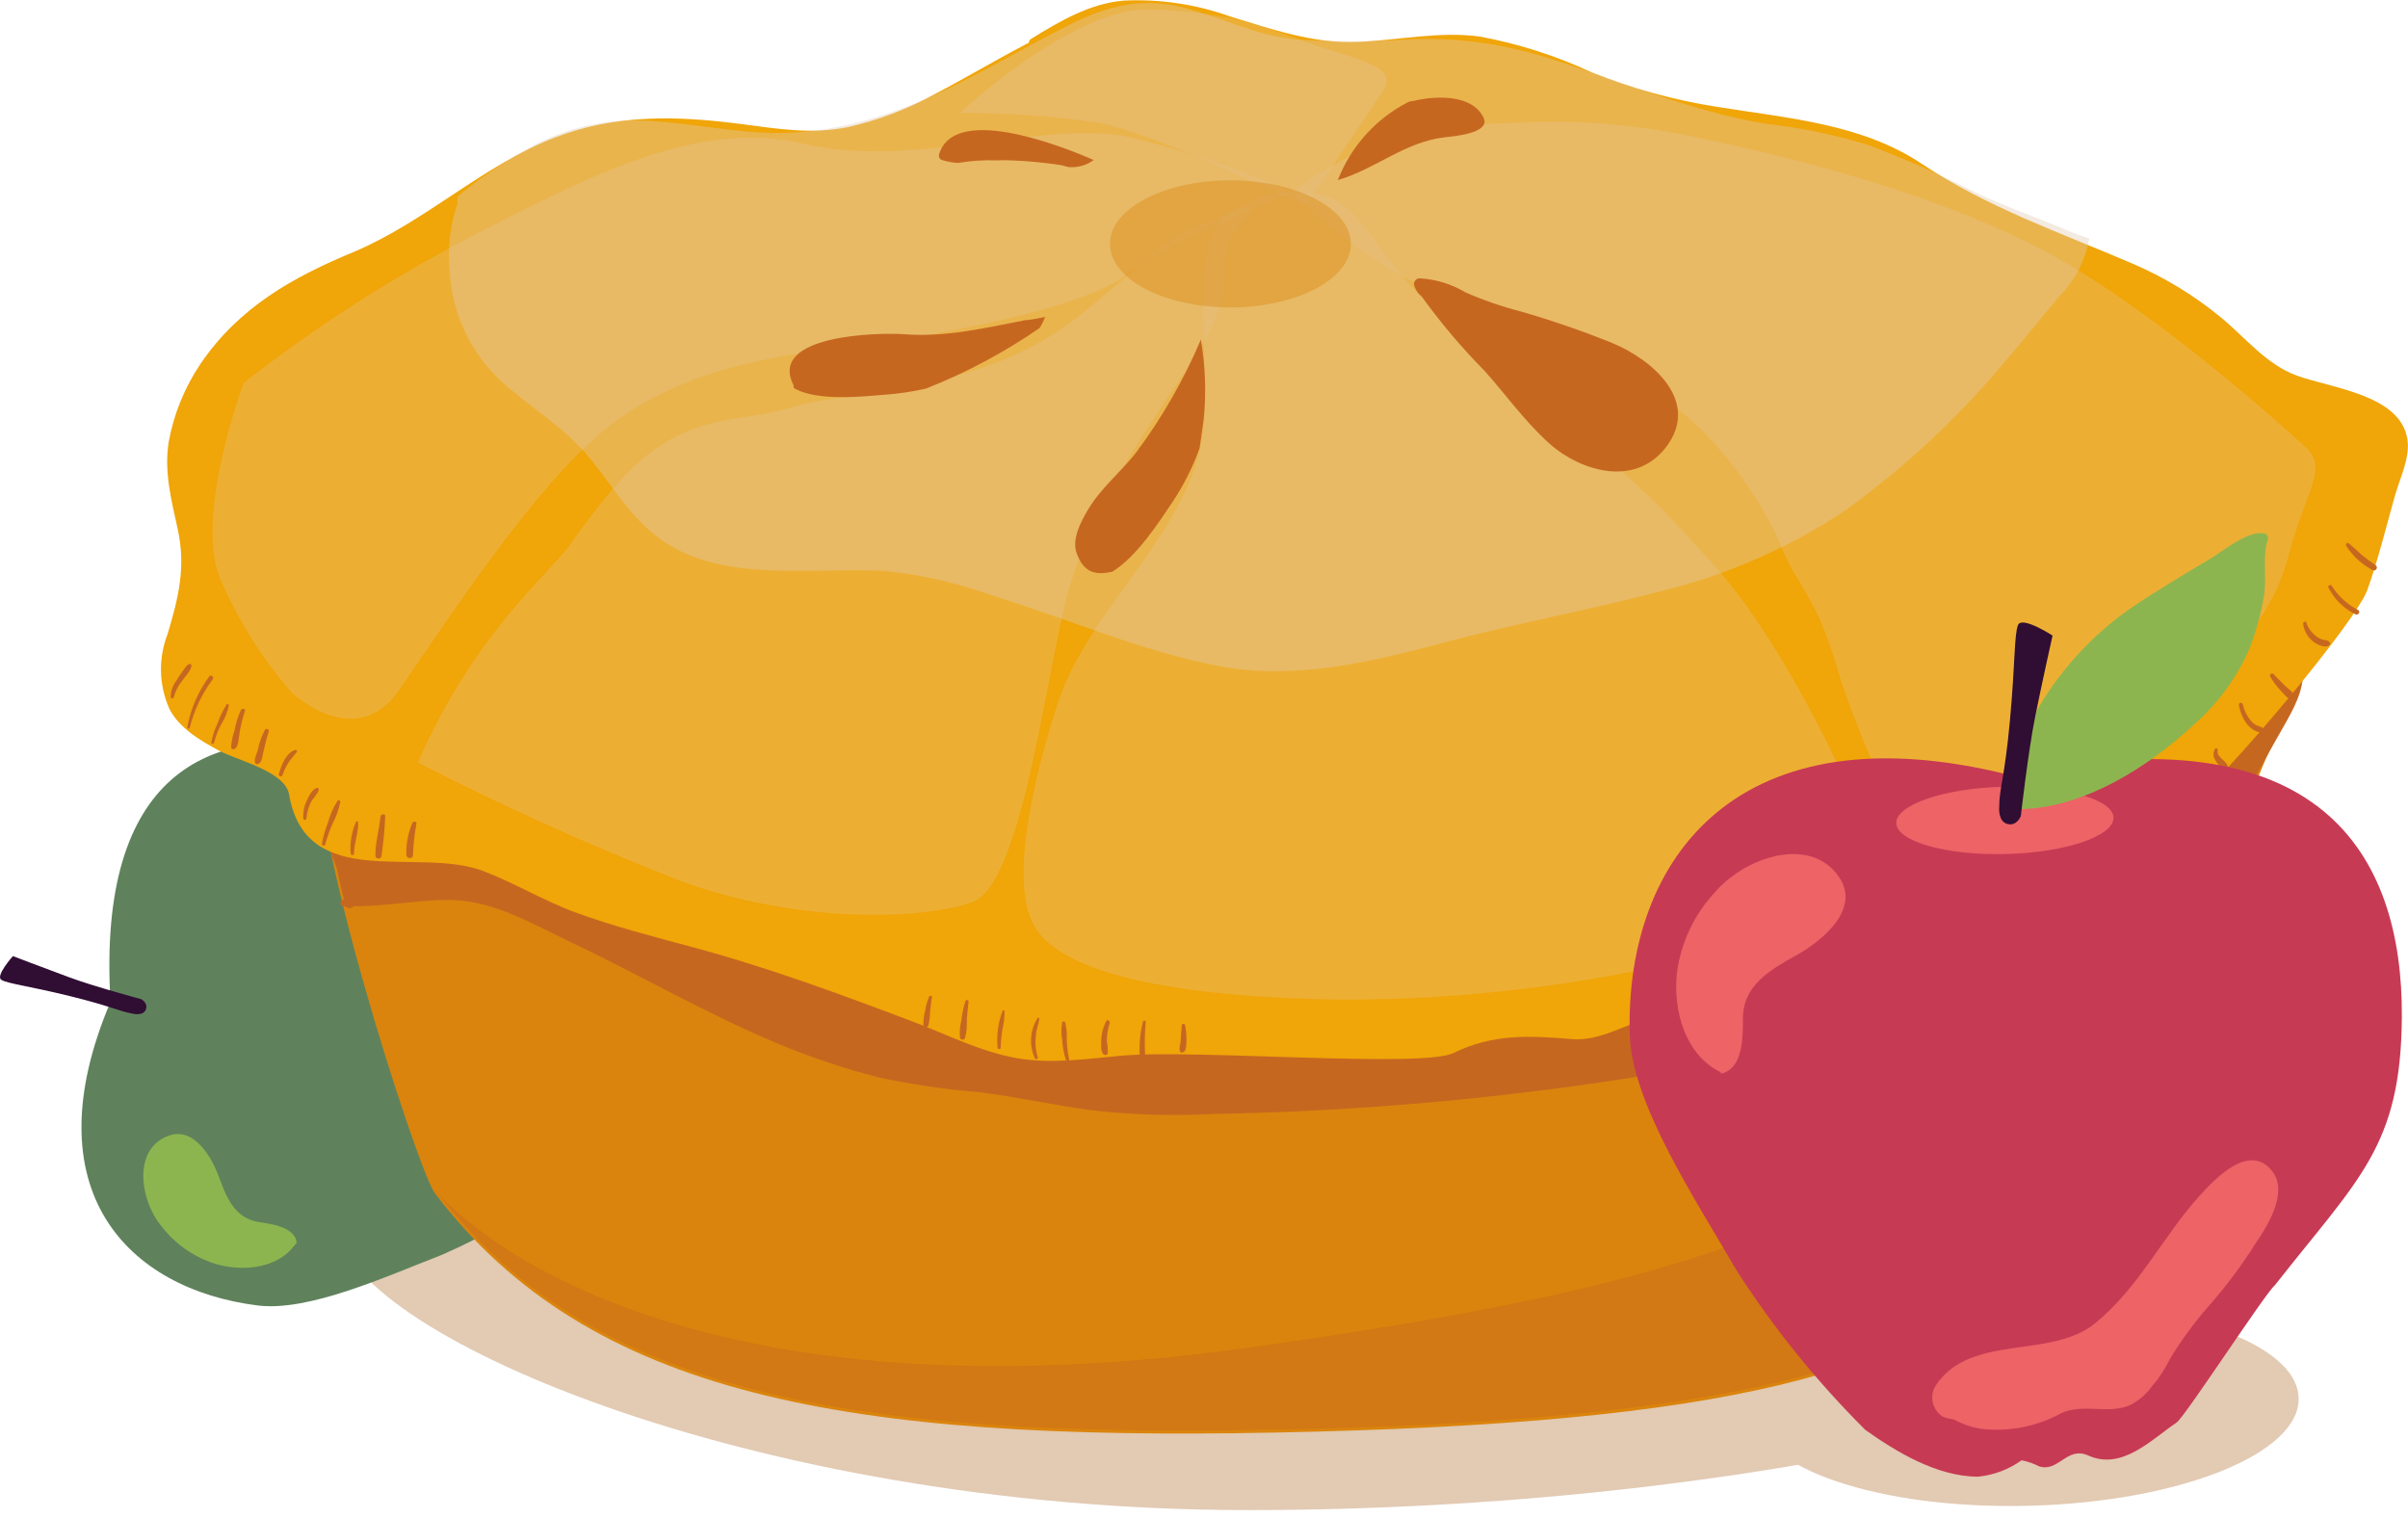 <svg width="257" height="162" viewBox="0 0 257 162" fill="none" xmlns="http://www.w3.org/2000/svg">
<g clip-path="url(#clip0_1337_3235)">
<path fill-rule="evenodd" clip-rule="evenodd" d="M237.056 137.852C237.056 148.974 186.672 161.169 133.23 161.169C79.787 161.169 36.092 141.84 36.092 130.717C36.092 119.595 86.872 117.723 140.301 117.723C193.729 117.723 237.056 126.729 237.056 137.852Z" fill="#E2CAB3"/>
<path fill-rule="evenodd" clip-rule="evenodd" d="M245.328 149.206C245.478 155.147 232.605 160.301 216.566 160.708C200.526 161.115 187.395 156.639 187.244 150.684C187.094 144.73 199.967 139.589 216.006 139.182C232.046 138.775 245.178 143.251 245.328 149.206Z" fill="#E2CAB3"/>
<path fill-rule="evenodd" clip-rule="evenodd" d="M11.793 106.926C3.248 127.055 13.65 137.594 27.505 139.33C32.965 140.009 41.156 136.251 47.217 133.905C52.148 131.728 56.83 129.032 61.181 125.861C63.242 123.759 65.672 120.897 66.164 117.723C66.23 116.496 65.966 115.274 65.399 114.182C65.553 113.725 65.779 113.295 66.068 112.907C66.805 111.551 64.812 110.507 65.809 108.987C67.392 106.559 65.304 103.942 64.28 101.785C63.939 101.093 55.134 93.321 54.724 92.575C47.38 84.857 45.401 81.222 35.3 79.635C22.618 77.627 10.319 82.225 11.793 106.926Z" fill="#5F825C"/>
<g style="mix-blend-mode:multiply" opacity="0.4">
<path fill-rule="evenodd" clip-rule="evenodd" d="M16.38 99.493C17.827 99.669 18.537 103.562 17.936 108.228C17.336 112.894 15.698 116.475 14.237 116.299C12.776 116.122 12.094 112.229 12.681 107.563C13.268 102.897 14.851 99.303 16.38 99.493Z" fill="#5F825C"/>
</g>
<path fill-rule="evenodd" clip-rule="evenodd" d="M17.745 121.318C14.646 122.674 14.933 126.648 16.189 129.225C16.22 129.266 16.243 129.312 16.257 129.361C16.552 129.955 16.919 130.51 17.349 131.016C18.87 132.94 20.97 134.333 23.342 134.99C26.318 135.736 29.73 135.234 31.45 132.888C31.492 132.816 31.561 132.762 31.641 132.739V132.44C31.259 130.921 28.911 130.623 27.655 130.433C24.925 130.012 24.12 127.625 23.287 125.414C22.454 123.203 20.475 120.07 17.745 121.318Z" fill="#8DB54F"/>
<g style="mix-blend-mode:multiply" opacity="0.4">
<path fill-rule="evenodd" clip-rule="evenodd" d="M45.783 91.422C43.258 92.778 45.606 95.844 46.821 97.295C49.551 100.659 53.291 103.073 55.571 106.899C57.85 110.724 54.875 116.651 58.519 119.879C58.695 120.035 58.9 120.155 59.123 120.231C59.346 120.308 59.581 120.339 59.816 120.324C60.051 120.309 60.281 120.247 60.492 120.143C60.703 120.039 60.891 119.894 61.045 119.717C61.205 119.46 61.324 119.181 61.4 118.889C61.843 118.326 62.189 117.694 62.423 117.017C63.038 114.895 62.956 112.634 62.191 110.561C61.618 108.703 62.901 106.899 62.342 105.04C62.085 104.348 61.675 103.722 61.14 103.209C60.58 102.564 59.938 101.994 59.229 101.514C57.908 100.422 56.688 99.214 55.584 97.906C54.263 96.349 52.81 94.906 51.244 93.592C49.592 92.032 47.449 90.513 45.783 91.422Z" fill="#5F825C"/>
</g>
<path fill-rule="evenodd" clip-rule="evenodd" d="M14.114 108.174C12.749 107.943 11.889 107.401 7.48 106.316C3.071 105.231 0.832 104.986 0.15 104.579C-0.533 104.173 1.378 102.043 1.378 102.043C1.378 102.043 4.682 103.304 7.398 104.308C10.115 105.312 15.084 106.641 15.084 106.641C15.084 106.641 15.862 107.075 15.548 107.781C15.234 108.486 14.114 108.174 14.114 108.174Z" fill="#300D33"/>
<path fill-rule="evenodd" clip-rule="evenodd" d="M245.711 68.96C242.012 69.815 238.886 72.039 235.036 72.229C230.941 72.433 226.846 70.737 222.846 69.964C214.151 68.282 205.25 67.346 196.459 66.383C178.714 64.43 160.736 63.589 142.922 61.554C125.108 59.52 107.43 57.2 89.603 57.281C81.014 57.303 72.443 58.047 63.98 59.506C57.005 60.713 49.907 62.124 44.064 66.288C39.568 69.575 36.179 74.138 34.345 79.377C31.97 85.753 44.515 124.79 46.412 127.354C62.902 149.057 90.585 153.804 136.137 152.895C184.816 151.919 203.626 146.534 217.413 134.434C224.825 127.937 231.064 111.226 232.183 107.957C234.081 102.192 236.183 96.509 238.148 90.771C239.391 87.136 240.687 83.542 242.244 80.028C243.89 76.728 245.26 73.298 246.339 69.774C246.37 69.678 246.377 69.576 246.36 69.477C246.342 69.377 246.301 69.284 246.239 69.204C246.178 69.124 246.097 69.06 246.005 69.017C245.913 68.975 245.812 68.955 245.711 68.96V68.96Z" fill="#DA840D"/>
<path fill-rule="evenodd" clip-rule="evenodd" d="M238.339 71.632C232.128 75.973 223.187 76.149 215.911 77.574C197.947 81.1 180.037 83.528 161.704 83.094C143.767 82.687 125.817 80.585 107.948 79.12C89.684 77.628 71.378 76.556 53.059 77.384C49.012 77.531 44.998 78.159 41.101 79.255C39.108 79.825 36.132 80.612 35.136 82.647C34.89 83.175 34.755 83.747 34.74 84.329V84.424C33.839 87.435 34.89 89.958 35.928 92.63C36.173 93.756 36.446 94.882 36.706 96.007C36.242 96.007 36.173 96.713 36.706 96.726H36.856C36.912 96.79 36.982 96.841 37.059 96.875C37.137 96.91 37.221 96.928 37.306 96.928C37.392 96.928 37.476 96.91 37.553 96.875C37.631 96.841 37.7 96.79 37.757 96.726C40.978 96.726 44.173 96.129 47.408 96.048C52.267 95.912 56.39 98.381 60.635 100.416C68.252 104.024 75.446 108.242 83.159 111.443C86.6 112.874 90.14 114.057 93.752 114.984C97.353 115.753 101.001 116.288 104.672 116.584C108.576 117.086 112.439 117.941 116.33 118.47C120.687 118.983 125.08 119.123 129.462 118.89C146.862 118.585 164.209 116.884 181.334 113.803C196.896 110.901 212.457 106.533 226.012 98.191C231.372 94.953 235.911 90.535 239.281 85.278C240.837 82.85 242.161 80.232 243.608 77.736C244.673 75.878 245.956 73.667 245.765 71.51C245.451 66.817 240.25 70.317 238.339 71.632Z" fill="#C66720"/>
<path opacity="0.4" fill-rule="evenodd" clip-rule="evenodd" d="M133.666 143.78C66.096 153.275 45.865 126.242 46.48 127.042C62.97 148.745 90.667 153.492 136.205 152.583C184.883 151.62 204.663 145.91 218.464 133.81C225.453 127.666 233.193 105 234.735 100.592C200.923 128.236 191.272 135.642 133.666 143.78Z" fill="#C66720"/>
<path fill-rule="evenodd" clip-rule="evenodd" d="M256.931 46.85C256.153 42.089 248.741 41.425 245.082 40.068C241.847 38.874 239.622 35.999 236.988 33.842C234.145 31.507 230.983 29.584 227.596 28.132C219.883 24.822 212.157 22.177 205.127 17.497C198.657 13.17 190.712 12.614 183.286 11.407C178.695 10.695 174.202 9.461 169.895 7.731C166.068 5.944 162.026 4.654 157.869 3.892C153.582 3.323 149.173 4.299 144.887 4.476C140.136 4.666 135.768 3.119 131.305 1.763C127.661 0.452 123.79 -0.125 119.92 0.067C116.316 0.366 113.095 2.265 110.064 4.137C109.988 4.179 109.924 4.239 109.879 4.313C109.833 4.387 109.808 4.471 109.805 4.557C106.379 6.334 103.089 8.314 99.649 10.105C96.778 11.678 93.7 12.842 90.503 13.564C86.585 14.378 82.9 13.726 79.009 13.225C72.184 12.343 65.727 12.18 59.257 14.662C51.558 17.619 45.429 23.642 37.798 26.87C31.232 29.583 25.512 32.798 21.417 38.807C19.713 41.329 18.551 44.173 18.005 47.162C17.499 50.377 18.277 53.293 18.96 56.44C19.861 60.509 19.056 63.765 17.882 67.685C16.881 70.269 16.955 73.143 18.086 75.674C19.151 77.736 21.417 79.065 23.396 80.123C25.376 81.181 30.427 82.32 30.85 84.789C32.652 95.261 44.5 90.35 51.476 92.928C54.902 94.216 58.069 96.169 61.55 97.431C65.549 98.882 69.74 99.968 73.835 101.066C82.026 103.264 89.916 106.193 97.874 109.205C101.382 110.561 104.699 112.243 108.453 112.921C112.207 113.599 116.084 112.989 119.797 112.664C127.51 111.972 151.903 114.02 155.138 112.379C159.329 110.331 163.22 110.52 167.752 110.9C171.287 111.199 174.345 108.594 177.894 108.309C181.974 107.91 185.997 107.069 189.893 105.8C193.367 104.466 196.907 103.307 200.499 102.328C204.595 101.419 208.171 98.475 212.307 97.919C220.347 96.821 226.245 92.344 232.469 87.149C238.121 82.443 251.485 66.22 252.645 63.005C253.805 59.79 254.665 56.223 255.607 52.9C256.126 51.041 257.259 48.831 256.931 46.85Z" fill="#F0A508"/>
<g opacity="0.5">
<path opacity="0.5" fill-rule="evenodd" clip-rule="evenodd" d="M130.813 22.937C129.68 24.415 128.315 24.822 128.438 34.019C128.561 43.215 129.448 46.688 125.885 53.66C122.322 60.632 115.415 67.4 112.972 74.82C110.528 82.239 107.443 94.42 110.569 99.154C113.695 103.888 125.08 106.221 140.6 106.641C156.121 107.062 173.143 104.539 182.713 101.582C192.282 98.625 197.81 97.404 199.981 94.8C202.151 92.195 191.326 69.95 183.75 61.269C176.174 52.588 172.543 49.712 163.998 42.523C155.452 35.334 151.712 32.472 147.494 26.667C143.276 20.861 142.184 20.549 137.747 20.617C135.242 20.61 132.804 21.426 130.813 22.937V22.937Z" fill="#E2CAB3"/>
<path opacity="0.5" fill-rule="evenodd" clip-rule="evenodd" d="M44.596 81.385C50.616 67.59 58.56 61.31 60.785 58.19C66.914 49.604 70.546 45.847 78.668 44.626C86.79 43.405 82.34 43.446 91.567 42.157C100.795 40.869 108.535 38.875 114.773 34.019C121.012 29.163 124.233 25.378 127.55 24.198C130.868 23.018 135.987 20.387 132.355 24.104C128.724 27.82 133.57 29.231 126.745 39.309C119.92 49.387 116.671 54.596 114.241 62.368C111.811 70.14 109.3 94.393 103.744 96.305C98.188 98.218 84.933 98.557 72.62 94.013C63.066 90.286 53.712 86.071 44.596 81.385V81.385Z" fill="#E2CAB3"/>
<path opacity="0.5" fill-rule="evenodd" clip-rule="evenodd" d="M210.997 87.584C210.997 87.584 222.409 84.044 228.961 78.388C235.514 72.731 242.066 67.455 244.141 59.682C246.216 51.91 248.564 49.971 246.025 47.665C243.485 45.359 229.903 33.11 218.723 27.074C207.543 21.038 193.333 17.227 180.693 14.582C168.052 11.937 161.35 13.483 154.757 13.225C148.163 12.967 137.721 20.523 137.871 20.604C141.521 24.093 145.582 27.13 149.965 29.651C155.89 32.744 169.704 37.98 176.447 41.859C183.191 45.739 188.542 54.311 190.098 58.326C191.654 62.341 193.838 63.589 196.063 71.28C198.288 78.971 204.458 91.355 204.458 91.355L210.997 87.584Z" fill="#E2CAB3"/>
<path opacity="0.5" fill-rule="evenodd" clip-rule="evenodd" d="M26.004 40.856C26.004 40.856 20.735 54.922 23.465 61.69C25.358 66.13 27.938 70.249 31.109 73.898C31.109 73.898 37.935 80.382 42.59 73.668C47.244 66.953 57.332 51.273 65.345 45.223C73.358 39.174 83.337 37.872 90.735 36.99C98.134 36.108 115.511 33.138 120.316 29.245C125.121 25.352 137.871 20.604 137.871 20.604C132.355 18.088 126.609 16.103 120.712 14.677C111.784 12.642 97.506 18.081 85.916 15.369C74.327 12.656 63.025 18.773 50.193 25.284C41.672 29.736 33.576 34.948 26.004 40.856V40.856Z" fill="#E2CAB3"/>
<path opacity="0.5" fill-rule="evenodd" clip-rule="evenodd" d="M102.448 12.059C102.448 12.059 114.447 0.814 122.596 1.017C132.902 1.289 136.247 3.54 141.175 5.087C146.785 6.823 149.024 7.515 147.577 9.753C146.13 11.991 139.304 21.96 139.304 21.96C139.304 21.96 122.924 13.971 116.917 13.049C112.126 12.354 107.289 12.023 102.448 12.059V12.059Z" fill="#E2CAB3"/>
</g>
<path opacity="0.4" fill-rule="evenodd" clip-rule="evenodd" d="M220.457 24.51C217.222 23.153 213.973 22.027 210.792 20.522C207.067 18.621 203.239 16.928 199.326 15.449C195.795 14.372 192.171 13.623 188.501 13.211C180.201 11.854 172.584 8.45 164.626 6.008C160.063 4.613 155.295 3.999 150.525 4.19C146.375 4.462 142.212 4.462 138.062 4.19C133.967 3.756 130.363 1.871 126.377 0.827C121.531 -0.448 117.504 0.827 113.204 3.119C106.857 6.388 100.523 10.376 93.643 12.465C89.968 13.655 86.123 14.242 82.258 14.201C78.163 14.065 74.259 13.251 70.232 12.98C65.796 12.509 61.317 13.319 57.332 15.313C54.308 16.906 51.458 18.806 48.828 20.983C48.814 21.222 48.814 21.462 48.828 21.702C48.034 24.006 47.75 26.454 47.995 28.877C48.115 31.35 48.767 33.769 49.907 35.971C51.046 38.172 52.647 40.106 54.602 41.641C57.441 44.029 60.417 45.86 62.792 48.722C65.168 51.584 66.888 54.568 69.618 56.86C74.068 60.631 79.978 60.929 85.575 60.929C88.524 60.929 91.459 60.78 94.394 60.929C98.422 61.351 102.383 62.262 106.188 63.642C114.05 66.084 121.763 69.461 129.885 71.048C138.007 72.635 146.061 70.723 153.951 68.62C161.841 66.518 169.622 65.107 177.348 63.073C184.334 61.366 190.964 58.456 196.937 54.473C203.312 49.871 209.077 44.489 214.096 38.454C216.02 36.229 217.85 33.923 219.747 31.672C221.435 29.975 222.563 27.808 222.982 25.459C222.125 25.185 221.282 24.868 220.457 24.51V24.51Z" fill="#E2CAB3"/>
<path fill-rule="evenodd" clip-rule="evenodd" d="M111.538 33.829C110.91 33.965 110.282 34.073 109.696 34.155H109.504C105.218 34.982 100.973 36.013 96.564 35.674C93.588 35.457 81.957 35.769 84.688 41.099C84.72 41.192 84.72 41.292 84.688 41.384C87.09 42.904 92.427 42.28 94.243 42.144C95.782 42.039 97.311 41.817 98.816 41.479C103.097 39.792 107.169 37.621 110.951 35.009C111.196 34.642 111.393 34.245 111.538 33.829Z" fill="#C66720"/>
<path fill-rule="evenodd" clip-rule="evenodd" d="M128.465 44.761C128.748 41.921 128.647 39.057 128.165 36.243C126.342 40.548 124.004 44.619 121.203 48.37C119.565 50.418 117.395 52.195 116.071 54.473C115.361 55.694 114.378 57.512 114.897 59.004C115.716 61.35 117.163 61.337 118.705 61.025C121.354 59.397 123.783 55.599 125.094 53.646C126.306 51.837 127.292 49.887 128.029 47.84C128.179 46.823 128.315 45.806 128.465 44.761Z" fill="#C66720"/>
<path fill-rule="evenodd" clip-rule="evenodd" d="M172.106 36.623C168.905 35.328 165.638 34.2 162.319 33.246C160.292 32.722 158.311 32.037 156.394 31.198C154.923 30.32 153.261 29.808 151.548 29.705C151.445 29.699 151.341 29.719 151.248 29.763C151.155 29.808 151.074 29.876 151.015 29.961C150.956 30.046 150.92 30.144 150.911 30.247C150.901 30.349 150.919 30.452 150.961 30.546C151.097 30.978 151.364 31.357 151.726 31.631C153.761 34.46 156.016 37.127 158.469 39.607C160.667 42.076 162.564 44.734 165.021 47.027C168.352 50.214 174.372 52.154 177.785 47.759C181.552 42.863 176.42 38.427 172.106 36.623Z" fill="#C66720"/>
<path fill-rule="evenodd" clip-rule="evenodd" d="M158.346 12.587C157.186 10.105 153.418 10.173 150.92 10.756C150.718 10.782 150.517 10.823 150.32 10.878C146.863 12.645 144.181 15.615 142.785 19.22V19.22C146.88 18.013 149.897 15.151 154.224 14.649C154.92 14.568 159.138 14.256 158.346 12.587Z" fill="#C66720"/>
<path fill-rule="evenodd" clip-rule="evenodd" d="M100.577 17.09C101.125 17.264 101.694 17.364 102.269 17.389C103.621 17.159 104.994 17.068 106.364 17.118C106.897 17.091 107.43 17.091 107.962 17.118C109.749 17.189 111.531 17.361 113.299 17.633L113.995 17.823C114.967 17.925 115.942 17.659 116.725 17.077C112.726 15.327 101.71 11.177 100.208 16.534C100.187 16.656 100.214 16.781 100.282 16.884C100.351 16.988 100.456 17.061 100.577 17.09V17.09Z" fill="#C66720"/>
<path fill-rule="evenodd" clip-rule="evenodd" d="M25.704 75.797C25.384 76.502 25.155 77.245 25.021 78.008C24.817 78.575 24.698 79.169 24.666 79.771C24.673 79.809 24.688 79.845 24.711 79.876C24.734 79.906 24.764 79.931 24.799 79.949C24.834 79.966 24.872 79.975 24.91 79.974C24.949 79.974 24.987 79.965 25.021 79.947C25.431 79.717 25.445 79.025 25.513 78.591C25.637 77.669 25.847 76.761 26.141 75.878C26.25 75.674 25.827 75.539 25.704 75.797Z" fill="#C66720"/>
<path fill-rule="evenodd" clip-rule="evenodd" d="M28.27 77.898C27.921 78.57 27.668 79.287 27.519 80.028C27.41 80.421 27.096 81.045 27.218 81.385C27.226 81.428 27.247 81.469 27.279 81.501C27.311 81.532 27.352 81.553 27.396 81.561C27.915 81.561 27.969 80.883 28.051 80.516C28.242 79.716 28.406 78.889 28.679 78.102C28.775 77.871 28.406 77.654 28.27 77.898Z" fill="#C66720"/>
<path fill-rule="evenodd" clip-rule="evenodd" d="M40.61 87.15C40.487 88.506 40.051 89.862 40.064 91.3C40.064 91.707 40.706 91.775 40.719 91.3C40.926 89.902 41.058 88.494 41.115 87.082C41.102 86.811 40.638 86.878 40.61 87.15Z" fill="#C66720"/>
<path fill-rule="evenodd" clip-rule="evenodd" d="M43.995 87.854C43.549 88.924 43.335 90.074 43.367 91.232C43.367 91.666 44.064 91.747 44.077 91.232C44.118 90.112 44.241 88.997 44.446 87.895C44.501 87.678 44.091 87.61 43.995 87.854Z" fill="#C66720"/>
<path fill-rule="evenodd" clip-rule="evenodd" d="M99.158 106.369C98.952 106.88 98.805 107.413 98.721 107.956C98.593 108.443 98.537 108.946 98.557 109.448C98.575 109.503 98.61 109.55 98.656 109.583C98.703 109.617 98.759 109.635 98.817 109.635C98.874 109.635 98.93 109.617 98.977 109.583C99.023 109.55 99.058 109.503 99.076 109.448C99.191 109.005 99.251 108.55 99.253 108.092C99.335 107.522 99.363 106.953 99.472 106.383C99.499 106.261 99.226 106.22 99.158 106.369Z" fill="#C66720"/>
<path fill-rule="evenodd" clip-rule="evenodd" d="M103.035 106.845C102.821 107.53 102.675 108.234 102.598 108.947C102.445 109.545 102.398 110.165 102.461 110.779C102.483 110.831 102.519 110.877 102.567 110.909C102.614 110.941 102.67 110.958 102.727 110.958C102.785 110.958 102.841 110.941 102.888 110.909C102.936 110.877 102.972 110.831 102.994 110.779C103.139 110.244 103.204 109.691 103.185 109.137C103.185 108.378 103.308 107.618 103.376 106.872C103.369 106.834 103.349 106.799 103.32 106.774C103.291 106.748 103.254 106.732 103.216 106.729C103.177 106.726 103.138 106.736 103.105 106.757C103.073 106.778 103.048 106.809 103.035 106.845V106.845Z" fill="#C66720"/>
<path fill-rule="evenodd" clip-rule="evenodd" d="M118.446 109.164C118.446 108.947 118.187 108.757 118.078 108.961C117.726 109.631 117.539 110.375 117.532 111.131C117.532 111.511 117.436 112.488 117.914 112.582C117.944 112.593 117.977 112.598 118.009 112.596C118.041 112.594 118.073 112.586 118.102 112.573C118.131 112.559 118.157 112.539 118.179 112.515C118.201 112.491 118.217 112.464 118.228 112.433C118.25 112.01 118.218 111.587 118.132 111.172C118.127 110.49 118.233 109.812 118.446 109.164V109.164Z" fill="#C66720"/>
<path fill-rule="evenodd" clip-rule="evenodd" d="M122.282 109.029C122.272 108.998 122.253 108.972 122.227 108.953C122.201 108.934 122.17 108.924 122.138 108.924C122.106 108.924 122.075 108.934 122.049 108.953C122.023 108.972 122.004 108.998 121.995 109.029C121.693 110.188 121.573 111.387 121.64 112.582C121.64 112.949 122.227 112.989 122.213 112.582C122.149 111.398 122.172 110.21 122.282 109.029V109.029Z" fill="#C66720"/>
<path fill-rule="evenodd" clip-rule="evenodd" d="M126.486 109.449C126.486 109.402 126.467 109.357 126.434 109.324C126.401 109.291 126.355 109.272 126.308 109.272C126.261 109.272 126.216 109.291 126.183 109.324C126.15 109.357 126.131 109.402 126.131 109.449C126.076 109.991 126.035 110.534 126.008 111.077C126.008 111.47 125.735 111.985 126.008 112.324C126.03 112.341 126.056 112.35 126.083 112.35C126.11 112.35 126.137 112.341 126.158 112.324C126.622 112.324 126.595 111.578 126.622 111.226C126.647 110.63 126.601 110.034 126.486 109.449V109.449Z" fill="#C66720"/>
<path fill-rule="evenodd" clip-rule="evenodd" d="M201.264 100.972C201.264 101.053 201.264 100.836 201.264 100.809C201.181 100.615 201.113 100.416 201.059 100.212C200.923 99.683 200.895 99.114 200.732 98.585C200.732 98.435 200.431 98.354 200.39 98.585C200.349 98.815 200.39 101.799 201.237 101.297C201.266 101.283 201.292 101.261 201.311 101.234C201.33 101.207 201.341 101.175 201.344 101.142C201.346 101.109 201.34 101.076 201.326 101.047C201.313 101.017 201.291 100.991 201.264 100.972V100.972Z" fill="#C66720"/>
<path fill-rule="evenodd" clip-rule="evenodd" d="M206.124 99.751C205.853 98.92 205.525 98.109 205.141 97.323C205.123 97.267 205.083 97.221 205.031 97.194C204.978 97.168 204.917 97.163 204.861 97.181C204.805 97.199 204.758 97.238 204.731 97.29C204.705 97.342 204.7 97.403 204.718 97.459C204.921 98.335 205.186 99.196 205.51 100.036C205.66 100.443 206.288 100.158 206.124 99.751Z" fill="#C66720"/>
<path fill-rule="evenodd" clip-rule="evenodd" d="M210.792 97.35C210.318 96.671 209.997 95.898 209.85 95.084C209.838 95.034 209.809 94.99 209.768 94.958C209.727 94.926 209.677 94.909 209.625 94.909C209.573 94.909 209.523 94.926 209.482 94.958C209.441 94.99 209.412 95.034 209.4 95.084C209.337 96.057 209.628 97.019 210.219 97.797C210.478 98.231 211.065 97.743 210.792 97.35Z" fill="#C66720"/>
<path fill-rule="evenodd" clip-rule="evenodd" d="M216.608 96.685C216.149 96.302 215.773 95.831 215.503 95.299C215.233 94.768 215.075 94.187 215.038 93.593C215.041 93.56 215.034 93.527 215.018 93.499C215.002 93.47 214.978 93.447 214.948 93.432C214.919 93.418 214.885 93.412 214.853 93.416C214.82 93.421 214.789 93.435 214.765 93.457C213.564 94.298 215.366 96.468 216.034 97.106C216.376 97.486 216.949 97.025 216.608 96.685Z" fill="#C66720"/>
<path fill-rule="evenodd" clip-rule="evenodd" d="M223.187 93.592C222.466 92.377 221.668 91.208 220.799 90.093C220.703 89.93 220.389 89.984 220.457 90.201C220.881 91.558 222.082 92.521 222.669 93.836C222.819 94.203 223.338 93.959 223.187 93.592Z" fill="#C66720"/>
<path fill-rule="evenodd" clip-rule="evenodd" d="M228.619 89.401C228.497 89.144 228.169 88.994 227.951 88.832L226.872 88.045C226.599 87.841 226.313 87.651 226.026 87.462C225.739 87.272 225.726 87.38 225.603 87.312C225.48 87.245 225.493 87.312 225.534 87.312C225.575 87.312 225.603 87.529 225.698 87.624C225.94 87.873 226.195 88.109 226.463 88.33C226.804 88.628 227.159 88.899 227.514 89.171C227.869 89.442 228.06 89.672 228.374 89.672C228.408 89.673 228.443 89.666 228.475 89.652C228.506 89.638 228.535 89.617 228.558 89.592C228.581 89.566 228.599 89.536 228.609 89.503C228.62 89.47 228.623 89.436 228.619 89.401V89.401Z" fill="#C66720"/>
<path fill-rule="evenodd" clip-rule="evenodd" d="M233.248 86.01C233.222 85.931 233.176 85.86 233.113 85.805C233.051 85.751 232.975 85.713 232.893 85.698C232.638 85.581 232.404 85.425 232.197 85.237C231.715 84.818 231.301 84.328 230.968 83.785C230.818 83.555 230.463 83.785 230.572 84.043C230.863 84.692 231.286 85.273 231.814 85.752C232.142 86.05 232.756 86.552 233.18 86.267C233.216 86.237 233.243 86.196 233.255 86.149C233.267 86.103 233.265 86.055 233.248 86.01Z" fill="#C66720"/>
<path fill-rule="evenodd" clip-rule="evenodd" d="M248.66 68.566C248.597 68.493 248.52 68.433 248.433 68.391C248.346 68.349 248.251 68.325 248.154 68.322C247.851 68.27 247.563 68.154 247.308 67.983C246.765 67.61 246.358 67.072 246.148 66.45C246.148 66.246 245.793 66.369 245.807 66.558C245.891 67.29 246.258 67.961 246.83 68.43C247.226 68.756 248.195 69.285 248.646 68.81C248.677 68.778 248.695 68.735 248.698 68.691C248.7 68.646 248.687 68.602 248.66 68.566V68.566Z" fill="#C66720"/>
<path fill-rule="evenodd" clip-rule="evenodd" d="M251.676 65.108C250.523 64.515 249.551 63.624 248.864 62.53C248.741 62.327 248.386 62.53 248.509 62.707C249.137 63.959 250.164 64.97 251.43 65.582C251.703 65.691 251.949 65.23 251.676 65.108Z" fill="#C66720"/>
<path fill-rule="evenodd" clip-rule="evenodd" d="M253.546 60.319C253.022 59.98 252.521 59.609 252.044 59.207C251.58 58.786 251.143 58.366 250.679 57.986C250.502 57.851 250.27 58.108 250.42 58.285C251.131 59.383 252.119 60.276 253.286 60.875C253.357 60.893 253.432 60.886 253.498 60.854C253.564 60.823 253.617 60.77 253.648 60.704C253.678 60.638 253.685 60.564 253.667 60.493C253.648 60.423 253.605 60.362 253.546 60.319Z" fill="#C66720"/>
<path fill-rule="evenodd" clip-rule="evenodd" d="M22.319 72.215C21.137 73.825 20.339 75.68 19.984 77.641C19.984 77.804 20.216 77.817 20.257 77.641C20.726 75.778 21.561 74.027 22.715 72.487C22.878 72.229 22.482 71.958 22.319 72.215Z" fill="#C66720"/>
<path fill-rule="evenodd" clip-rule="evenodd" d="M20.189 70.872C19.889 71.008 19.766 71.266 19.561 71.537C19.357 71.808 19.002 72.324 18.756 72.744C18.408 73.226 18.221 73.805 18.224 74.399C18.224 74.602 18.538 74.562 18.551 74.399C18.71 73.785 18.998 73.212 19.398 72.717C19.725 72.215 20.367 71.645 20.435 71.049C20.437 71.018 20.432 70.988 20.419 70.961C20.406 70.933 20.387 70.909 20.362 70.892C20.337 70.874 20.308 70.863 20.278 70.859C20.248 70.856 20.217 70.861 20.189 70.872V70.872Z" fill="#C66720"/>
<path fill-rule="evenodd" clip-rule="evenodd" d="M24.134 75.28C23.75 75.894 23.439 76.549 23.206 77.234C22.902 77.872 22.682 78.547 22.551 79.241C22.551 79.417 22.81 79.472 22.851 79.241C23.026 78.573 23.278 77.926 23.602 77.315C24 76.698 24.278 76.013 24.421 75.294C24.423 75.256 24.409 75.219 24.384 75.191C24.358 75.163 24.322 75.147 24.284 75.145C24.246 75.143 24.209 75.156 24.181 75.182C24.153 75.207 24.136 75.243 24.134 75.28V75.28Z" fill="#C66720"/>
<path fill-rule="evenodd" clip-rule="evenodd" d="M31.532 80.028C30.509 80.34 30.031 81.683 29.758 82.619C29.748 82.667 29.755 82.718 29.779 82.76C29.804 82.803 29.843 82.836 29.889 82.853C29.936 82.87 29.987 82.869 30.033 82.851C30.079 82.833 30.117 82.799 30.14 82.755C30.304 82.281 30.519 81.826 30.782 81.398C31.041 80.991 31.41 80.652 31.683 80.245C31.737 80.164 31.655 80.028 31.532 80.028Z" fill="#C66720"/>
<path fill-rule="evenodd" clip-rule="evenodd" d="M33.798 84.098C33.266 84.288 32.98 84.952 32.734 85.454C32.455 86.038 32.328 86.681 32.365 87.326C32.365 87.543 32.693 87.584 32.706 87.326C32.752 86.787 32.891 86.259 33.116 85.766C33.334 85.237 33.867 84.83 34.017 84.301C34.027 84.272 34.029 84.239 34.021 84.209C34.014 84.178 33.997 84.15 33.974 84.129C33.951 84.108 33.922 84.093 33.891 84.088C33.86 84.082 33.828 84.085 33.798 84.098Z" fill="#C66720"/>
<path fill-rule="evenodd" clip-rule="evenodd" d="M35.996 85.522C35.558 86.215 35.227 86.97 35.013 87.76C34.721 88.497 34.501 89.26 34.358 90.039C34.347 90.085 34.355 90.135 34.381 90.175C34.406 90.216 34.447 90.245 34.494 90.256C34.541 90.266 34.591 90.258 34.632 90.233C34.673 90.207 34.702 90.167 34.713 90.12C34.916 89.365 35.176 88.626 35.491 87.909C35.876 87.189 36.152 86.417 36.31 85.617C36.316 85.596 36.318 85.575 36.316 85.553C36.314 85.532 36.308 85.511 36.297 85.493C36.287 85.474 36.274 85.457 36.257 85.443C36.24 85.43 36.221 85.42 36.2 85.413C36.18 85.407 36.158 85.405 36.137 85.407C36.115 85.409 36.094 85.415 36.075 85.425C36.056 85.436 36.04 85.449 36.026 85.466C36.012 85.482 36.002 85.501 35.996 85.522V85.522Z" fill="#C66720"/>
<path fill-rule="evenodd" clip-rule="evenodd" d="M38.003 87.706C37.527 88.766 37.33 89.928 37.429 91.084C37.429 91.314 37.785 91.341 37.785 91.084C37.785 89.958 38.289 88.845 38.221 87.733C38.214 87.712 38.2 87.693 38.182 87.678C38.165 87.664 38.143 87.655 38.12 87.652C38.098 87.65 38.075 87.653 38.054 87.662C38.033 87.672 38.016 87.687 38.003 87.706V87.706Z" fill="#C66720"/>
<path fill-rule="evenodd" clip-rule="evenodd" d="M107.007 107.889C106.524 109.145 106.341 110.497 106.474 111.836C106.474 112.012 106.788 111.998 106.802 111.836C106.802 111.185 106.897 110.479 106.979 109.896C107.137 109.252 107.215 108.592 107.211 107.929C107.211 107.794 107.048 107.807 107.007 107.889Z" fill="#C66720"/>
<path fill-rule="evenodd" clip-rule="evenodd" d="M110.569 110.493C110.569 109.869 110.87 109.313 110.924 108.689C110.917 108.668 110.903 108.65 110.884 108.638C110.866 108.625 110.844 108.618 110.822 108.618C110.8 108.618 110.778 108.625 110.76 108.638C110.741 108.65 110.727 108.668 110.72 108.689C110.323 109.324 110.092 110.047 110.046 110.793C110.001 111.539 110.143 112.284 110.46 112.962C110.556 113.165 110.829 112.962 110.76 112.826C110.517 112.073 110.451 111.275 110.569 110.493V110.493Z" fill="#C66720"/>
<path fill-rule="evenodd" clip-rule="evenodd" d="M113.846 110.954C113.888 110.335 113.833 109.712 113.682 109.11C113.667 109.081 113.644 109.058 113.616 109.041C113.589 109.024 113.557 109.016 113.525 109.016C113.493 109.016 113.461 109.024 113.433 109.041C113.405 109.058 113.383 109.081 113.368 109.11C113.252 109.724 113.252 110.354 113.368 110.968C113.407 111.676 113.531 112.377 113.736 113.057C113.736 113.287 114.16 113.233 114.105 113.057C113.961 112.364 113.874 111.661 113.846 110.954V110.954Z" fill="#C66720"/>
<path fill-rule="evenodd" clip-rule="evenodd" d="M236.688 80.028C236.688 79.879 236.483 79.798 236.415 79.92C236.302 80.096 236.242 80.301 236.242 80.51C236.242 80.719 236.302 80.923 236.415 81.1C236.633 81.52 237.165 82.144 237.684 82.076C237.725 82.067 237.761 82.041 237.784 82.006C237.807 81.971 237.815 81.928 237.807 81.886C237.671 81.154 236.51 80.856 236.688 80.028Z" fill="#C66720"/>
<path fill-rule="evenodd" clip-rule="evenodd" d="M241.616 77.845C241.479 77.628 241.356 77.601 241.111 77.519C240.775 77.415 240.477 77.217 240.251 76.95C239.814 76.438 239.51 75.828 239.363 75.173C239.358 75.146 239.347 75.121 239.332 75.098C239.317 75.075 239.297 75.056 239.274 75.041C239.252 75.026 239.226 75.015 239.199 75.01C239.172 75.004 239.144 75.004 239.118 75.01C239.091 75.015 239.065 75.026 239.042 75.041C239.02 75.056 239 75.076 238.985 75.098C238.97 75.121 238.959 75.146 238.954 75.173C238.948 75.2 238.948 75.227 238.954 75.254C239.077 76.003 239.381 76.71 239.841 77.316C240.182 77.736 241.083 78.428 241.629 78.048C241.648 78.017 241.658 77.981 241.655 77.944C241.653 77.908 241.639 77.873 241.616 77.845V77.845Z" fill="#C66720"/>
<path fill-rule="evenodd" clip-rule="evenodd" d="M243.936 73.246C243.512 72.826 243.062 72.405 242.666 71.958C242.502 71.768 242.161 71.958 242.284 72.188C242.593 72.734 242.969 73.24 243.403 73.694C243.772 74.074 244.181 74.684 244.768 74.725C244.797 74.727 244.826 74.723 244.853 74.713C244.88 74.702 244.904 74.686 244.923 74.665C244.943 74.644 244.958 74.619 244.966 74.592C244.975 74.565 244.977 74.536 244.973 74.508C244.891 73.979 244.345 73.626 243.936 73.246Z" fill="#C66720"/>
<path opacity="0.4" fill-rule="evenodd" clip-rule="evenodd" d="M144.177 26.029C144.177 29.759 138.43 32.811 131.318 32.811C124.206 32.811 118.459 29.786 118.459 26.029C118.459 22.272 124.206 19.247 131.318 19.247C138.43 19.247 144.177 22.299 144.177 26.029Z" fill="#DA840D"/>
<path fill-rule="evenodd" clip-rule="evenodd" d="M214.587 82.741C185.593 75.43 173.458 91.476 173.935 110.358C174.127 117.737 180.897 127.91 185.347 135.601C189.295 141.745 193.899 147.448 199.08 152.61C202.356 154.929 206.724 157.602 211.106 157.602C212.786 157.437 214.392 156.833 215.761 155.852C216.402 155.976 217.023 156.191 217.604 156.489C219.679 157.195 220.593 154.319 222.859 155.336C226.477 156.978 229.603 153.641 232.305 151.823C233.179 151.24 241.861 137.866 242.803 137.16C251.744 125.753 256.249 122.389 256.344 108.54C256.453 91.232 247.703 75.728 214.587 82.741Z" fill="#C73A54"/>
<g style="mix-blend-mode:multiply">
<path fill-rule="evenodd" clip-rule="evenodd" d="M225.576 87.271C225.576 89.251 220.471 90.988 214.069 91.15C207.667 91.313 202.438 89.794 202.384 87.854C202.329 85.915 207.489 84.097 213.891 83.975C220.293 83.853 225.521 85.291 225.576 87.271Z" fill="#ED6366"/>
</g>
<path fill-rule="evenodd" clip-rule="evenodd" d="M196.323 93.674C193.77 89.836 188.542 90.962 185.307 93.213L185.143 93.335C184.392 93.84 183.712 94.442 183.123 95.126C180.822 97.552 179.363 100.647 178.959 103.956C178.563 108.025 179.942 112.542 183.478 114.346C183.577 114.397 183.659 114.478 183.71 114.577C183.845 114.549 183.978 114.508 184.106 114.455C186.099 113.641 186.003 110.386 186.017 108.731C186.017 105.055 189.088 103.427 191.9 101.854C194.48 100.375 198.562 97.052 196.323 93.674Z" fill="#ED6366"/>
<g style="mix-blend-mode:multiply">
<path fill-rule="evenodd" clip-rule="evenodd" d="M242.516 125.007C240.113 121.928 236.51 125.685 234.79 127.584C230.79 131.993 228.292 137.432 223.569 141.257C218.846 145.082 210.273 142.301 206.601 147.863C206.43 148.131 206.313 148.43 206.258 148.742C206.202 149.055 206.21 149.376 206.28 149.686C206.349 149.996 206.48 150.289 206.664 150.549C206.848 150.809 207.082 151.03 207.352 151.199C207.734 151.348 208.133 151.448 208.54 151.498C209.389 151.971 210.311 152.301 211.27 152.474C214.264 152.863 217.305 152.293 219.951 150.847C222.354 149.707 225.07 151.037 227.459 149.911C228.342 149.432 229.103 148.76 229.684 147.944C230.45 147.062 231.093 146.081 231.595 145.028C232.797 143.052 234.167 141.182 235.691 139.439C237.542 137.351 239.218 135.114 240.7 132.752C242.475 130.216 244.086 127.042 242.516 125.007Z" fill="#ED6366"/>
</g>
<path fill-rule="evenodd" clip-rule="evenodd" d="M241.752 56.969C240.141 56.427 237.179 58.868 235.923 59.615C233.057 61.324 230.149 63.046 227.392 64.918C223.203 67.837 219.732 71.658 217.236 76.095C216.195 77.985 215.497 80.042 215.174 82.172C214.75 83.29 214.538 84.476 214.546 85.671C214.539 85.755 214.548 85.84 214.574 85.92C214.599 86 214.64 86.074 214.695 86.139C214.75 86.203 214.816 86.256 214.892 86.294C214.967 86.333 215.049 86.356 215.133 86.363C222.123 86.445 229.275 81.9 234.162 77.329C236.723 75.086 238.751 72.307 240.1 69.191C240.773 67.434 241.276 65.617 241.602 63.765C241.984 61.785 241.411 59.384 242.052 57.553C242.087 57.436 242.076 57.31 242.02 57.201C241.964 57.093 241.868 57.01 241.752 56.969V56.969Z" fill="#8DB54F"/>
<path fill-rule="evenodd" clip-rule="evenodd" d="M213.372 86.119C213.372 84.179 213.959 82.972 214.519 76.868C215.078 70.764 214.969 67.712 215.379 66.708C215.788 65.705 219.064 67.834 219.064 67.834C219.064 67.834 218.013 72.514 217.235 76.353C216.457 80.191 215.679 87.095 215.679 87.095C215.679 87.095 215.256 88.221 214.232 87.936C213.208 87.651 213.372 86.119 213.372 86.119Z" fill="#300D33"/>
</g>
<defs>
<clipPath id="clip0_1337_3235">
<rect width="257" height="161.169" fill="white"/>
</clipPath>
</defs>
</svg>

